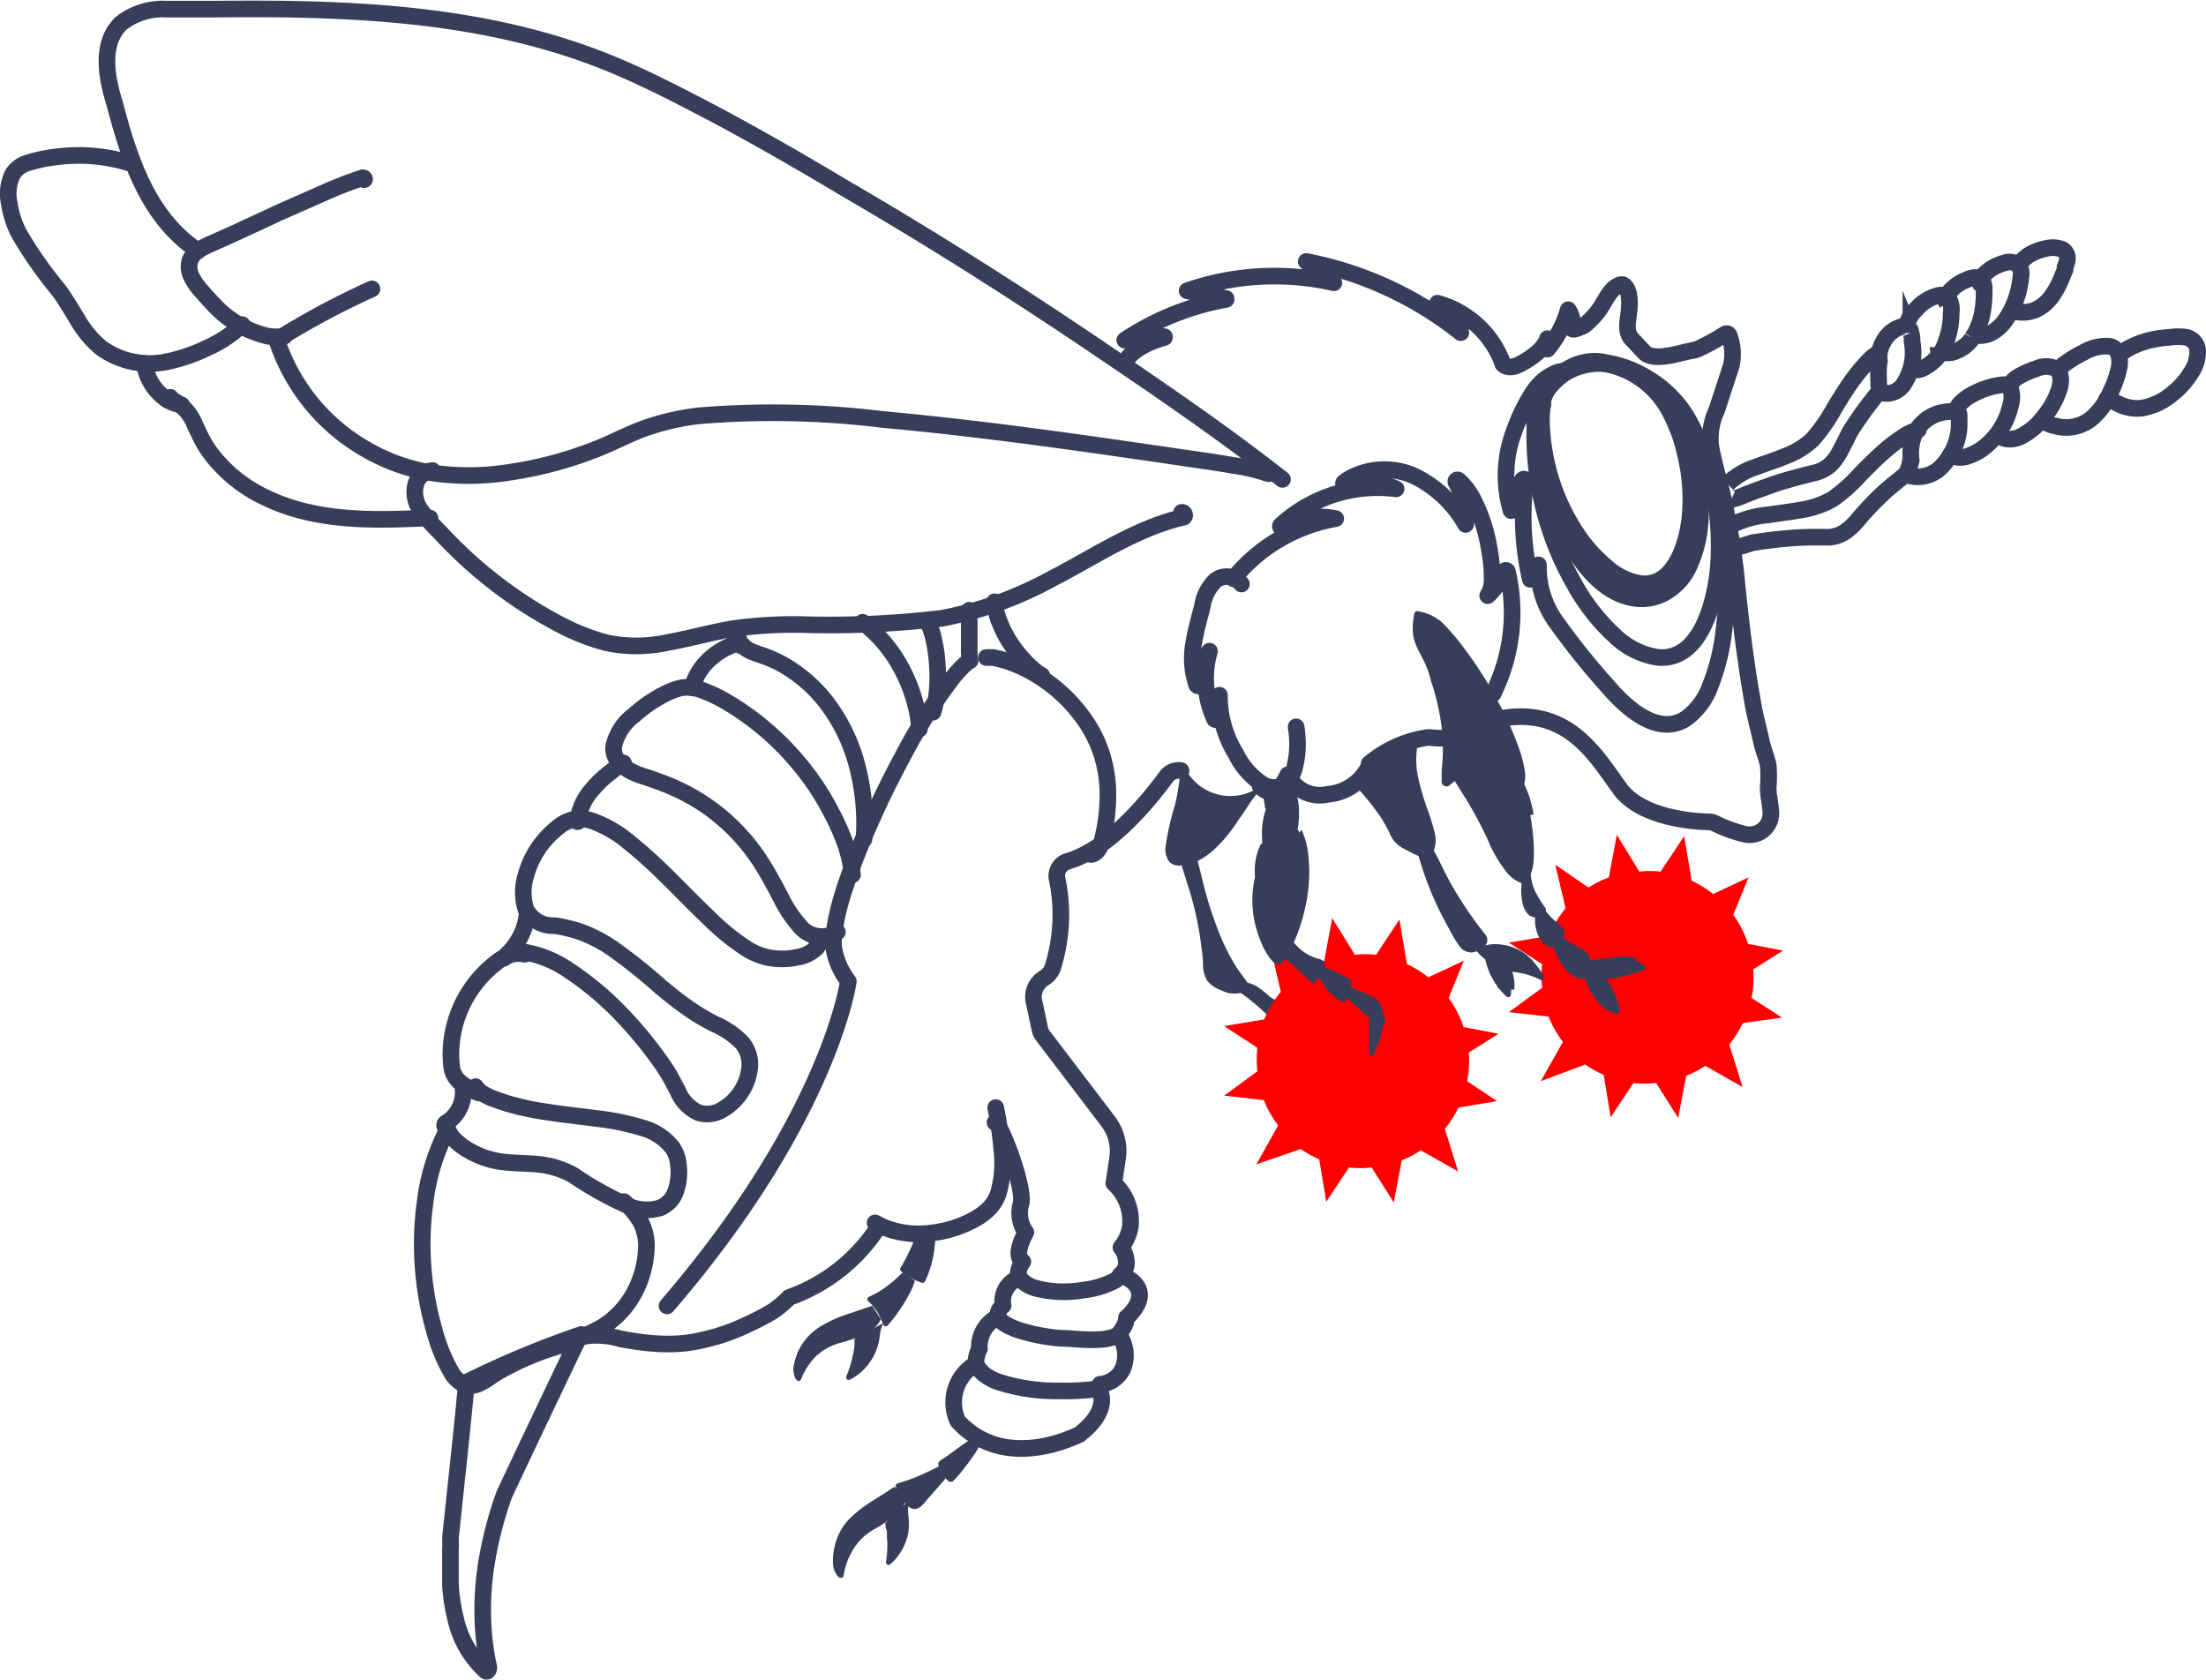 <svg xmlns="http://www.w3.org/2000/svg" width="132.62" height="101" viewBox="0 0 132.62 101">
  <title>icon-wasp-mad</title>
  <g id="Layer_2" data-name="Layer 2">
    <g id="Artwork">
      <g id="wasp">
        <path d="M107.13,61.18,105.3,60a6.39,6.39,0,0,0,.1-1.72l1.79-1.13-2.1-.4A6.41,6.41,0,0,0,104.2,55l.92-2.25-2.13,1a6.46,6.46,0,0,0-1.29-.8l-.45-2.68-1.42,2.13a6.39,6.39,0,0,0-1.28,0L97.2,50.19l-.48,2.56a6.42,6.42,0,0,0-1.22.61l-2-1.37.62,2.62a6.47,6.47,0,0,0-1,1.66l-2.41.4,2,1.3a6.39,6.39,0,0,0,0,1.42l-2,1.46,2.39.27a6.38,6.38,0,0,0,.86,1.52L92.63,65,95.3,64a6.49,6.49,0,0,0,1.11.62l.42,2.55,1.37-2.06a6.39,6.39,0,0,0,1.36,0l1.33,2.1.48-2.53a6.4,6.4,0,0,0,1.15-.6l2.24,1.27-.8-2.56a6.47,6.47,0,0,0,.82-1.28Z" style="fill: red"/>
        <g id="WASP-2" data-name="WASP">
          <path d="M74.63,35.11a1.1,1.1,0,0,0-1.57-.2,2.69,2.69,0,0,0-.77,1.51c-.18.73-.4,1.46-.52,2.21a5,5,0,0,0,.16,2.52.12.12,0,0,0,.23,0,4.23,4.23,0,0,1,.55-2h0A5.89,5.89,0,0,0,73,43.19c0,.1.21.1.2,0a3.89,3.89,0,0,1,.11-1.39h0a6.64,6.64,0,0,0,1,3.54,4.49,4.49,0,0,0,1.66,1.85A1.19,1.19,0,0,0,77.4,47a2.15,2.15,0,0,0,.45-.94A5.76,5.76,0,0,0,78,44.49a7.61,7.61,0,0,0-.08-.79" style="fill: none;stroke: #373e5a;stroke-linecap: round;stroke-linejoin: round"/>
          <path d="M34.89,80.25c0-.07-4.57,9.56-4.59,9.64h0a23.36,23.36,0,0,0-1.07,4.18,17.57,17.57,0,0,0-.15,4.18,15.28,15.28,0,0,0,.31,2c0,.13-.09.29-.19.21a6,6,0,0,1-1.8-3.1,11.4,11.4,0,0,1-.32-2.07c0-.7,0-1.42,0-2.13a5.73,5.73,0,0,0,0-.65c0-.23,1-9.17.94-9.39a56.23,56.23,0,0,1,6.93-2.89" style="fill: none;stroke: #373e5a;stroke-linecap: round;stroke-linejoin: round"/>
          <path d="M89.76,41.71a10.94,10.94,0,0,0,.86-7.36.1.1,0,0,0-.18,0,4.15,4.15,0,0,1-1,1.46h0a1.8,1.8,0,0,0,.26-1.07,7.9,7.9,0,0,0-.14-1.54,9.91,9.91,0,0,0-1-3.18,3.85,3.85,0,0,0-.88-1.15.1.1,0,0,0-.15.12,4.82,4.82,0,0,1,.58,2.54h0a7.2,7.2,0,0,0-3-2.87,4.37,4.37,0,0,0-3.92.08,3.27,3.27,0,0,0-.38.25.1.1,0,0,0,.07.18,4.56,4.56,0,0,1,3.05.22h0A8.63,8.63,0,0,0,77,31.58a.09.09,0,0,0,.11.14,4.41,4.41,0,0,1,3.19-.54h0a10.18,10.18,0,0,0-6.15,3.61" style="fill: none;stroke: #373e5a;stroke-linecap: round;stroke-linejoin: round"/>
          <path d="M92.68,24.49h0a12.72,12.72,0,0,0,1.9,7.27,9.27,9.27,0,0,0,2,2.33,4,4,0,0,0,2.08,1c2,.19,2.77-2.39,2.94-4a11.35,11.35,0,0,0-.29-3.83,9.47,9.47,0,0,0-1.14-2.89,5.49,5.49,0,0,0-4-2.55,3.4,3.4,0,0,0-2,.41,3.13,3.13,0,0,0-1.32,1.56,3,3,0,0,0-.19.68" style="fill: none;stroke: #373e5a;stroke-miterlimit: 10"/>
          <path d="M92.28,25.41h0a18,18,0,0,0,2.36,9.7,12.18,12.18,0,0,0,2.43,3.11,4.75,4.75,0,0,0,2.58,1.3c2.53.25,3.43-3.19,3.64-5.28a16.28,16.28,0,0,0-.36-5.11,13.22,13.22,0,0,0-1.41-3.86,6.77,6.77,0,0,0-5-3.4,4,4,0,0,0-2.42.55,4.11,4.11,0,0,0-1.63,2.08,4.2,4.2,0,0,0-.23.91" style="fill: none;stroke: #373e5a;stroke-linecap: round;stroke-linejoin: round"/>
          <path d="M92.76,24.3h0A10.34,10.34,0,0,0,93,29.17a15.2,15.2,0,0,0,1.54,3.73c.81,1.37,2.06,2.83,3.74,3.07a2.91,2.91,0,0,0,1.77-.31,3.57,3.57,0,0,0,1.36-1.35A7.5,7.5,0,0,0,102,29.1a13.06,13.06,0,0,0-.45-1.69,10.28,10.28,0,0,0-.76-1.79" style="fill: none;stroke: #373e5a;stroke-linecap: round;stroke-linejoin: round"/>
          <path d="M94.23,22.2c-.16.14-.42.11-.62.19a3.06,3.06,0,0,0-.91.56,3.88,3.88,0,0,0-.7.9A10.94,10.94,0,0,0,91,26a7.48,7.48,0,0,0-.16,4.7h0a4,4,0,0,1,.69-1.85.1.1,0,0,1,.18.08A16.79,16.79,0,0,0,92,34.83a7.8,7.8,0,0,1,.49-.87h0a5.64,5.64,0,0,0,1.16,3.57,43.67,43.67,0,0,0,3,3.73c1.06,1.24,3,3.06,4.71,1.94a4.21,4.21,0,0,0,1.47-2,12.84,12.84,0,0,0,.82-3.41,16.5,16.5,0,0,0,.13-2.6s.07-12.21-7.2-13.38A3,3,0,0,0,94.23,22.2Z" style="fill: none;stroke: #373e5a;stroke-linecap: round;stroke-linejoin: round"/>
          <path d="M59.79,36.18a4.15,4.15,0,0,0,.32,1.26,6.92,6.92,0,0,0,.63,1.22,7.74,7.74,0,0,0,.85,1.08c.15.17.32.32.49.47a2.42,2.42,0,0,0,.55.4" style="fill: none;stroke: #373e5a;stroke-linecap: round;stroke-linejoin: round"/>
          <path d="M55.27,43.83A7.18,7.18,0,0,0,55,42.2a9.27,9.27,0,0,0-.73-1.87,8.54,8.54,0,0,0-2.41-2.92" style="fill: none;stroke: #373e5a;stroke-linecap: round;stroke-linejoin: round"/>
          <path d="M56.09,42.82a6.32,6.32,0,0,0,.26-1.39,9.55,9.55,0,0,0,0-1.43,8.47,8.47,0,0,0-.18-1.38,4.76,4.76,0,0,0-.44-1.33" style="fill: none;stroke: #373e5a;stroke-linecap: round;stroke-linejoin: round"/>
          <path d="M58.27,36.69h0a5.65,5.65,0,0,0,0,.74c0,.26,0,.53,0,.79s0,.49,0,.74a3.3,3.3,0,0,0,.05.76" style="fill: none;stroke: #373e5a;stroke-linecap: round;stroke-linejoin: round"/>
          <path d="M52.61,73.52l.36.19a5.49,5.49,0,0,0,2.91.43,7,7,0,0,0,2.7-.83,3.82,3.82,0,0,0,.92-.69,2.43,2.43,0,0,0,.52-.88,6.5,6.5,0,0,0,.21-2.56,20.23,20.23,0,0,0-.37-2.59" style="fill: none;stroke: #373e5a;stroke-linecap: round;stroke-linejoin: round"/>
          <path d="M55.11,74.18c-.12.29-.23.58-.36.87a9.57,9.57,0,0,1-.6,1.15.17.17,0,0,0,0,.21,3.85,3.85,0,0,0,1.27.71.17.17,0,0,0,.19-.08,6.33,6.33,0,0,0,.61-2.94" style="fill: #373e5a"/>
          <path d="M54.28,76.49c-.29.27-.57.55-.89.79a5.93,5.93,0,0,1-1.18.7.16.16,0,0,0,0,.26,3.22,3.22,0,0,1,.87,1.37.18.18,0,0,0,.29.08,10.57,10.57,0,0,0,1-1.37c.15-.24.28-.49.41-.74A4.27,4.27,0,0,0,55,77" style="fill: #373e5a"/>
          <path d="M52.44,78.51c-.2.06-.41.13-.61.2l-.89.3a7.88,7.88,0,0,0-1.67.77,3.52,3.52,0,0,0-1.22,1.33,3.41,3.41,0,0,0-.31.9,1.2,1.2,0,0,0,.12.93c.06.09.24.13.29,0A4.35,4.35,0,0,1,49,81.59a3.45,3.45,0,0,1,1.46-.84,9.31,9.31,0,0,0,1.6-.57,2,2,0,0,0,.9-.86" style="fill: #373e5a"/>
          <path d="M51.37,80.48c0,.13,0,.27,0,.4s-.06.44-.11.65a6.46,6.46,0,0,1-.37,1.19.16.16,0,0,0,.22.22,3.33,3.33,0,0,0,1.48-1.55,3.56,3.56,0,0,0,.29-1,3.89,3.89,0,0,1,.09-.51,2,2,0,0,1,.14-.34" style="fill: #373e5a"/>
          <path d="M58.26,39.72A7.14,7.14,0,0,0,57.08,41a32.72,32.72,0,0,0-2.84,4.53,55.5,55.5,0,0,0-2.63,5.6c-.34.86-.66,1.72-.93,2.6a13.86,13.86,0,0,0-.51,2.16,5.18,5.18,0,0,0-.06,1A4.54,4.54,0,0,0,51,59S49.9,67.13,40.1,78.51" style="fill: none;stroke: #373e5a;stroke-linecap: round;stroke-linejoin: round"/>
          <path d="M59.3,39.53h.17l.11,0,.14,0,.3.07a7.93,7.93,0,0,1,1.52.55A9.46,9.46,0,0,1,65,43a7.74,7.74,0,0,1,1.22,2.3,8.18,8.18,0,0,1,.37,3A10.31,10.31,0,0,1,66.38,50c-.1.45-.23,1.32-.8,1.37" style="fill: none;stroke: #373e5a;stroke-linecap: round;stroke-linejoin: round"/>
          <path d="M85.28,38.7" style="fill: #231f20;stroke: #373e5a;stroke-miterlimit: 10"/>
          <path d="M91,47a6.11,6.11,0,0,1,.7,2.05" style="fill: #231f20;stroke: #373e5a;stroke-miterlimit: 10"/>
          <path d="M95.46,58.21a.87.87,0,0,0,.37,0l.42-.06c.3,0,.61-.08.91-.11a2.54,2.54,0,0,1,1.11.07" style="fill: #231f20;stroke: #373e5a;stroke-miterlimit: 10"/>
          <path d="M90.4,58.31a.64.64,0,0,0,.06.34,3.53,3.53,0,0,1,.08.38,2.54,2.54,0,0,1,0,.43" style="fill: #231f20;stroke: #373e5a;stroke-miterlimit: 10"/>
          <path d="M113,21.63a4,4,0,0,0-.06.44,7.87,7.87,0,0,0,0,.83c0,.24,0,.65.28.74a1.25,1.25,0,0,0,1.15-.44,3.46,3.46,0,0,0,.58-2.66c0-.18,0-.36-.07-.53a.45.45,0,0,0-.19-.35.55.55,0,0,0-.43,0,1.8,1.8,0,0,0-1,.82,2.14,2.14,0,0,0-.25.61,1.58,1.58,0,0,0,0,.74" style="fill: none;stroke: #373e5a;stroke-miterlimit: 10"/>
          <path d="M114.86,22.18a.88.88,0,0,0,.66,0A2.72,2.72,0,0,0,117,20.52a4.93,4.93,0,0,0,.3-1.68,1.46,1.46,0,0,0-.14-.89.66.66,0,0,0-.67-.18,2.62,2.62,0,0,0-1.3.83,2.06,2.06,0,0,0-.58,1" style="fill: none;stroke: #373e5a;stroke-miterlimit: 10"/>
          <path d="M116.52,20.91a.25.25,0,0,0,0,.06.22.22,0,0,0,.07.11.47.47,0,0,0,.21.1,1.24,1.24,0,0,0,.6,0,2.17,2.17,0,0,0,1.16-.83" style="fill: none;stroke: #373e5a;stroke-miterlimit: 10"/>
          <path d="M118.56,20.32a2.89,2.89,0,0,0,.25-.41,4.44,4.44,0,0,0,.42-1.46,7.09,7.09,0,0,0,.05-1,.89.89,0,0,0-.14-.61c-.23-.27-.68-.13-.95,0a2.57,2.57,0,0,0-1,.71c-.14.17-.32.44-.16.65" style="fill: none;stroke: #373e5a;stroke-miterlimit: 10"/>
          <path d="M118.5,20.07a1.46,1.46,0,0,0,1.25-.08,2.52,2.52,0,0,0,.92-.91,5.49,5.49,0,0,0,.82-2.44.88.88,0,0,0-.16-.72.89.89,0,0,0-.86-.1,2.65,2.65,0,0,0-1,.51c-.19.16-.45.41-.44.68a.07.07,0,0,0,.14,0" style="fill: none;stroke: #373e5a;stroke-miterlimit: 10"/>
          <path d="M120.85,18.63a2,2,0,0,0,1.51,0,2.41,2.41,0,0,0,1-.84,5.26,5.26,0,0,0,.59-1.1l.2-.49,0-.09,0-.06a1.58,1.58,0,0,0,.11-.31A.65.65,0,0,0,124,15a1.65,1.65,0,0,0-1-.06,3.19,3.19,0,0,0-1.1.44,5.25,5.25,0,0,0-.59.55" style="fill: none;stroke: #373e5a;stroke-miterlimit: 10"/>
          <path d="M114.9,27.68a3.68,3.68,0,0,1-.24.69.15.15,0,0,0,.09.22,2,2,0,0,0,1.76-.34,3.7,3.7,0,0,0,1.27-2.65c0-.22,0-.44,0-.66a.16.16,0,0,0-.12-.16,2.41,2.41,0,0,0-2.57,1.32,3,3,0,0,0-.22,1.13,2.31,2.31,0,0,1-.16,1" style="fill: none;stroke: #373e5a;stroke-linecap: round;stroke-linejoin: round"/>
          <path d="M117.25,27.35a1.28,1.28,0,0,0,1.06.07,3,3,0,0,0,.9-.47,4.41,4.41,0,0,0,1.66-2.59,1.65,1.65,0,0,0,0-1c-.13-.29-.42-.24-.68-.2a4.83,4.83,0,0,0-1.33.41c-.45.2-1.16.63-1.29,1.17" style="fill: none;stroke: #373e5a;stroke-linecap: round;stroke-linejoin: round"/>
          <path d="M120.12,26.12a.9.9,0,0,0,.53.27,1.43,1.43,0,0,0,.78-.12,3.9,3.9,0,0,0,1.42-1.18,5.06,5.06,0,0,0,.94-1.67c.13-.41.19-1-.22-1.26a1.35,1.35,0,0,0-1.13,0,5.44,5.44,0,0,0-1,.43,1.68,1.68,0,0,0-.67.62" style="fill: none;stroke: #373e5a;stroke-linecap: round;stroke-linejoin: round"/>
          <path d="M122.76,25.24a1.73,1.73,0,0,0,.76.36,2.7,2.7,0,0,0,.78.1,2.41,2.41,0,0,0,1.46-.56,4.33,4.33,0,0,0,1.15-1.63,6,6,0,0,0,.49-1.43c.09-.5,0-1.14-.57-1.26a2.66,2.66,0,0,0-1.57.37,7.38,7.38,0,0,0-1.06.63,2.58,2.58,0,0,0-.37.31l-.09.1" style="fill: none;stroke: #373e5a;stroke-linecap: round;stroke-linejoin: round"/>
          <path d="M126.65,24a3.79,3.79,0,0,1,.74.3,2.53,2.53,0,0,0,1.35.24,3.79,3.79,0,0,0,1.82-.84,4.87,4.87,0,0,0,1.18-1.32,2.26,2.26,0,0,0,.38-1.29.87.87,0,0,0-.67-.81,3.41,3.41,0,0,0-1,0,6.57,6.57,0,0,0-1.14.16,5.21,5.21,0,0,0-1.88.84" style="fill: none;stroke: #373e5a;stroke-linecap: round;stroke-linejoin: round"/>
          <path d="M104.09,30a.14.14,0,0,0,.12,0,2.77,2.77,0,0,0,.57-.2l.61-.24,1.19-.43c.8-.27,1.61-.48,2.42-.68a2.21,2.21,0,0,0,1-.48,3,3,0,0,0,.6-.8c.18-.32.33-.64.51-1s.41-.68.63-1c.41-.62.89-1.19,1.33-1.78" style="fill: none;stroke: #373e5a;stroke-miterlimit: 10"/>
          <path d="M113,21.18a3,3,0,0,0-.82.68,9.3,9.3,0,0,0-.69.83c-.44.58-.82,1.21-1.2,1.83a10.36,10.36,0,0,1-1.32,1.9,4.85,4.85,0,0,1-1.62,1c-.6.25-1.22.44-1.82.67a4.42,4.42,0,0,0-1.68,1" style="fill: none;stroke: #373e5a;stroke-miterlimit: 10"/>
          <path d="M104.41,32.9a7,7,0,0,0,.93-.27l.68-.1c.44-.06.88-.11,1.32-.15s.88-.07,1.32-.08.87,0,1.3,0a2,2,0,0,0,1-.35,4.2,4.2,0,0,0,.76-.73,18.13,18.13,0,0,1,1.6-1.67c.48-.43,1-.81,1.47-1.23" style="fill: none;stroke: #373e5a;stroke-linecap: round;stroke-linejoin: round"/>
          <path d="M115.33,25.84a3,3,0,0,0-1,.48,9.35,9.35,0,0,0-.87.65c-.56.47-1.08,1-1.6,1.52A9.91,9.91,0,0,1,110.18,30a5.54,5.54,0,0,1-1.91.66c-.65.12-1.31.19-2,.3a6,6,0,0,0-2.11.58" style="fill: none;stroke: #373e5a;stroke-linecap: round;stroke-linejoin: round"/>
          <path d="M61.25,76.71a1,1,0,0,0,.19.28,1.91,1.91,0,0,0,.91.48,6.75,6.75,0,0,0,2.77.09A5.29,5.29,0,0,0,67,77a1.84,1.84,0,0,0,.33-.24" style="fill: none;stroke: #373e5a;stroke-linecap: round;stroke-linejoin: round"/>
          <path d="M60,79.23a1.6,1.6,0,0,0,.41.36,4.36,4.36,0,0,0,1,.43,11.16,11.16,0,0,0,2.39.44c.41,0,.82.05,1.22.07a9.75,9.75,0,0,0,1.17,0,2.93,2.93,0,0,0,1.1-.29" style="fill: none;stroke: #373e5a;stroke-linecap: round;stroke-linejoin: round"/>
          <path d="M58.66,82a2,2,0,0,0,.5.62,3.07,3.07,0,0,0,.95.49,11.22,11.22,0,0,0,3.53.51,14.77,14.77,0,0,0,2.55-.15" style="fill: none;stroke: #373e5a;stroke-linecap: round;stroke-linejoin: round"/>
          <path d="M58.42,86.5c-.5.29-.95.66-1.43,1l-.33.22c-.11.07-.22.13-.25.27a.58.58,0,0,0,.12.37c.07.13.15.26.23.38s.3.51.56.28a5.42,5.42,0,0,0,.59-.68q.27-.33.51-.68a4,4,0,0,0,.47-.77" style="fill: #373e5a"/>
          <path d="M56.44,88.17c-.15.06-.3.15-.44.21l-.66.31a10.16,10.16,0,0,1-1.38.49.16.16,0,0,0-.09.23c.22.49.77,1.73,1.48,1.17a3.42,3.42,0,0,0,.4-.44l.46-.52.42-.48.22-.26" style="fill: #373e5a"/>
          <path d="M26.92,67.88a12.67,12.67,0,0,0-1.37,4.45,18.4,18.4,0,0,0-.08,4.25,18.78,18.78,0,0,0,.67,3.51,10.29,10.29,0,0,0,.93,2.3,1.85,1.85,0,0,0,.91.89,1.35,1.35,0,0,0,1-.19c.31-.16.58-.38.88-.56a16.67,16.67,0,0,1,3.2-1.44A17.48,17.48,0,0,0,36,79.9a5.46,5.46,0,0,0,2.14-2.19A6.29,6.29,0,0,0,38.86,75a3.12,3.12,0,0,0-.35-1.55,5.2,5.2,0,0,0-1-1.21" style="fill: none;stroke: #373e5a;stroke-linecap: round;stroke-linejoin: round"/>
          <path d="M34.89,80.38h0a4.93,4.93,0,0,1,2.39.11c.6.11,1.2.21,1.8.26a10.59,10.59,0,0,0,2.12,0,12.38,12.38,0,0,0,3.72-1.11,14.86,14.86,0,0,0,1.53-.8,6.39,6.39,0,0,0,1-.84,10.59,10.59,0,0,0,5.39-4.29" style="fill: none;stroke: #373e5a;stroke-linecap: round;stroke-linejoin: round"/>
          <path d="M27,68.16a4.13,4.13,0,0,0,1.17,1,5.42,5.42,0,0,0,1.94.68c.78.11,1.57.08,2.35.17a5.4,5.4,0,0,1,2,.64,20.28,20.28,0,0,0,3.48,1.92,2.77,2.77,0,0,0,1.74.05,1.64,1.64,0,0,0,.94-1A3.43,3.43,0,0,0,40.78,70a2.14,2.14,0,0,0-.35-1,3.49,3.49,0,0,0-1.84-1.2,14.91,14.91,0,0,0-2.78-.56c-1-.14-2.06-.24-3.09-.41a16,16,0,0,1-2.16-.47c-.32-.1-.63-.21-.95-.32a3.13,3.13,0,0,1-.43-.21,1.46,1.46,0,0,1-.59-.5" style="fill: none;stroke: #373e5a;stroke-linecap: round;stroke-linejoin: round"/>
          <path d="M27.81,65.27h0a2.15,2.15,0,0,1-1,2.24.16.16,0,0,0-.06.22,3.36,3.36,0,0,0,.29.42" style="fill: none;stroke: #373e5a;stroke-linecap: round;stroke-linejoin: round"/>
          <path d="M31.54,57.37a1.61,1.61,0,0,0-.74,0,2.62,2.62,0,0,0-1,.53,7,7,0,0,0-2.69,5.28,6.17,6.17,0,0,0,.05,1,1.42,1.42,0,0,0,.57.94,3.65,3.65,0,0,0,1.05.59" style="fill: none;stroke: #373e5a;stroke-linecap: round;stroke-linejoin: round"/>
          <path d="M31.75,54.93a.15.15,0,0,0-.07.11,3.85,3.85,0,0,1-.46,1.39,4.19,4.19,0,0,1-.43.63c-.16.19-.35.35-.49.55" style="fill: none;stroke: #373e5a;stroke-linecap: round;stroke-linejoin: round"/>
          <path d="M49.09,56.5a.43.43,0,0,1,.1.17.32.32,0,0,1-.08.29,2.09,2.09,0,0,1-1.18.59,4.26,4.26,0,0,1-1.83,0A4,4,0,0,1,44.83,57a13.89,13.89,0,0,1-2.19-1.79c-1.6-1.51-3.06-3.17-4.79-4.54a7.05,7.05,0,0,0-2.27-1.32,2.51,2.51,0,0,0-1-.11,2.24,2.24,0,0,0-1.06.52,5.49,5.49,0,0,0-1.91,2.89,3.42,3.42,0,0,0,0,2,1.8,1.8,0,0,0,1.59,1c.32,0,.64.09,1,.17a6.86,6.86,0,0,1,.9.28,8.92,8.92,0,0,1,1.65.87,33.77,33.77,0,0,1,3,2.39c.5.41,1,.82,1.53,1.19a12.76,12.76,0,0,0,1.65,1,5.2,5.2,0,0,1,1.66,1.12,2,2,0,0,1,.48,1.51,3.32,3.32,0,0,1-1.67,2.55A1.76,1.76,0,0,1,42,66.9a2.44,2.44,0,0,1-1.25-1.31c-.23-.42-.43-.84-.69-1.24s-.54-.79-.83-1.17A23.82,23.82,0,0,0,37,60.62a18.56,18.56,0,0,0-2.71-2.22,6.77,6.77,0,0,0-2.67-1.14,3.56,3.56,0,0,0-.61,0" style="fill: none;stroke: #373e5a;stroke-linecap: round;stroke-linejoin: round"/>
          <path d="M76.56,61.18a1.87,1.87,0,0,0,.07.65,3.45,3.45,0,0,0,.31.79,4,4,0,0,0,1,1.26c.13.11.35,0,.25-.19a4,4,0,0,1-.44-1.08,5.19,5.19,0,0,1-.11-.6c0-.16,0-.34-.06-.5" style="fill: #969c9c;stroke: #373e5a;stroke-miterlimit: 10"/>
          <path d="M83.22,61.53l.15.14c.15.16.29.32.43.49a6.07,6.07,0,0,1,.67,1.07.16.16,0,0,0,.31-.09A3.62,3.62,0,0,0,84,61.22a2.37,2.37,0,0,0-1.11-.75" style="fill: #969c9c;stroke: #373e5a;stroke-miterlimit: 10"/>
          <path d="M98.78,58a1.87,1.87,0,0,0-1.5-.35c-.32,0-.65.06-1,.11l-.45.06-.16,0a1.06,1.06,0,0,0-.6-.77l-.65-.37a5.14,5.14,0,0,1-.44-.31.6.6,0,0,0,.09-.24.61.61,0,0,0-.22-.44c-.15-.15-.32-.28-.47-.42s-.19-.18-.27-.28l-.19-.22a.14.14,0,0,0,0-.16,7.77,7.77,0,0,1-.62-1,3.24,3.24,0,0,1-.2-.57,3.51,3.51,0,0,1-.08-.48,2.71,2.71,0,0,0,.17-.72,7.6,7.6,0,0,0,0-1.23,12.26,12.26,0,0,0-.33-2.23,6.26,6.26,0,0,0-.31-.95l-.07-.15a.17.17,0,0,0,.12-.09,1.48,1.48,0,0,0,.07-.81,6.55,6.55,0,0,0-.28-1.18,19,19,0,0,0-1.36-3.07,22.92,22.92,0,0,0-2-3.14A13.83,13.83,0,0,0,87,37.74a2.84,2.84,0,0,0-1.8-1,.18.18,0,0,0-.17.13c-.41,2.08.56,2.17,1,4.08a13.91,13.91,0,0,1,.57,2.3,11,11,0,0,1,.07,3.06l0,.18,0,.19,0,.22a.3.3,0,0,0,.15.34c.16.1.32,0,.43-.12l.21-.16c.37.61.77,1.21,1.12,1.84s.56,1.05.82,1.59a8,8,0,0,0,1.25,2.14,2.08,2.08,0,0,0,.83.57,3.49,3.49,0,0,0,.05,1.17,1.36,1.36,0,0,0,.35.71.64.64,0,0,0,.41.17,2,2,0,0,0,.06.71,1.82,1.82,0,0,0,.35.75.93.93,0,0,0,.53.35.66.66,0,0,0,.21,0,2.41,2.41,0,0,0,.45,1,2,2,0,0,0,1,.86.58.58,0,0,0,.4,0,2.23,2.23,0,0,0,.18.5,3.47,3.47,0,0,0,.48.76,2.11,2.11,0,0,0,1.25.89.18.18,0,0,0,.18-.18A4.16,4.16,0,0,0,97,59.59a2.55,2.55,0,0,0-.46-.77l.41,0a9,9,0,0,0,1.74-.46A.18.18,0,0,0,98.78,58Z" style="fill: #373e5a"/>
          <path d="M92.81,58.7a5.84,5.84,0,0,0-.72-1,3,3,0,0,0-.93-.66,3.13,3.13,0,0,0-1.1-.27,2.19,2.19,0,0,0-.76.07.77.77,0,0,0,.1-.19.54.54,0,0,0-.12-.48l-.38-.49a22.62,22.62,0,0,1-1.47-2.2q-.34-.58-.64-1.18l-.29-.59a4.82,4.82,0,0,0-.29-.54l0-.06a1.85,1.85,0,0,0,0-1.19c-.1-.41-.23-.81-.37-1.2a15.18,15.18,0,0,1-.59-2,5.17,5.17,0,0,1,0-2.1,18,18,0,0,0-2.56.74l-1.15,1.94A17.09,17.09,0,0,1,83,49.12a7.64,7.64,0,0,1,.55,1,1.75,1.75,0,0,0,.71.83c.17.1.35.19.53.28a4.74,4.74,0,0,0,.49.23,19.7,19.7,0,0,0,1.83,4.37,8.5,8.5,0,0,0,.59,1,.89.89,0,0,0,.83.43,1.09,1.09,0,0,0,.25-.07,3.84,3.84,0,0,0,.51.49,4.33,4.33,0,0,0,1.28,2.24.16.16,0,0,0,.26-.11,3.35,3.35,0,0,0,0-.82,2.68,2.68,0,0,0-.11-.43l0-.14c.3,0,.59.06.89.12a5.05,5.05,0,0,1,1,.37C92.72,59,92.9,58.86,92.81,58.7Z" style="fill: #373e5a"/>
          <path d="M51.25,52.59a9.62,9.62,0,0,0-.46-1.95A14.68,14.68,0,0,0,50,48.88a15.8,15.8,0,0,0-1.94-2.94,16.61,16.61,0,0,0-4.24-3.66,9.16,9.16,0,0,0-1.55-.76,2.5,2.5,0,0,0-1.23-.18,3.62,3.62,0,0,0-.88.29A8.39,8.39,0,0,0,38.11,43a3.2,3.2,0,0,0-1.21,1.85c-.11.83.64,1.37,1.31,1.65.3.13.61.21.92.32s.67.24,1,.37a13.28,13.28,0,0,1,1.71.85,12,12,0,0,1,4.11,4.13c.39.64.74,1.3,1.1,2a7.42,7.42,0,0,0,1,1.47,1.71,1.71,0,0,0,2.29.39" style="fill: none;stroke: #373e5a;stroke-linecap: round;stroke-linejoin: round"/>
          <path d="M75.87,47.19a3,3,0,0,1-4.39-.57.88.88,0,0,0-.52-.29.88.88,0,0,1,.52.29,3,3,0,0,0,4.39.57.11.11,0,0,1,0,.11c-.23.33-.5.63-.74,1s-.45.68-.68,1A9,9,0,0,1,73,51.07a4.38,4.38,0,0,1-1,.69c.19.72.35,1.46.56,2.18a22,22,0,0,0,.73,2.14,12.62,12.62,0,0,0,1,2c.2.32.43.61.65.91l.05.09a1.91,1.91,0,0,1,.67.29,7.72,7.72,0,0,1,.67.54c.44.36,1,.33,1.52.54a3.57,3.57,0,0,1,2,2.13.18.18,0,0,1-.29.17,3.69,3.69,0,0,0-1.11-.91,3.77,3.77,0,0,0-1-.33l-1-.32-.1-.05c-.21-.15-.4-.34-.6-.52a12.85,12.85,0,0,0-1.15-.92l-.06,0a1.6,1.6,0,0,1-1.07-.14,2,2,0,0,1-.9-.6,2,2,0,0,1-.25-1c0-.41-.07-.82-.12-1.23a19.83,19.83,0,0,0-.48-2.45c-.2-.76-.46-1.5-.68-2.25a.91.91,0,0,1-.71-.18,1.24,1.24,0,0,1-.25-1,15.26,15.26,0,0,1,.56-2.46c.1-.42.17-.84.24-1.27l.1-.81a.88.88,0,0,1,.52.29,3.05,3.05,0,0,0,4.41.56,0,0,0,0,1,0,0" style="fill: #373e5a"/>
          <path d="M90,66.2,88.2,65a6.39,6.39,0,0,0,.1-1.72l1.79-1.13-2.1-.4A6.41,6.41,0,0,0,87.09,60L88,57.76l-2.13,1a6.46,6.46,0,0,0-1.29-.8l-.45-2.68L82.73,57.4a6.39,6.39,0,0,0-1.28,0L80.09,55.2l-.48,2.56a6.42,6.42,0,0,0-1.22.61l-2-1.37L77,59.63a6.47,6.47,0,0,0-1,1.66l-2.41.4,2,1.3a6.39,6.39,0,0,0,0,1.42l-2,1.46,2.39.27a6.38,6.38,0,0,0,.86,1.52L75.53,70l2.67-.92a6.49,6.49,0,0,0,1.11.62l.42,2.55,1.37-2.06a6.39,6.39,0,0,0,1.36,0l1.33,2.1.48-2.53a6.4,6.4,0,0,0,1.15-.6l2.24,1.27-.8-2.56a6.47,6.47,0,0,0,.82-1.28Z" style="fill: red"/>
          <path d="M83.09,60.64c0-.07-.15-.31-.19-.39a1.06,1.06,0,0,0-.47-.35c-.24-.13-.49-.24-.74-.34a2.76,2.76,0,0,1-.5-.24c0-.07,0-.15.06-.22a.23.23,0,0,0-.13-.24,4,4,0,0,0-.44-.24l-.47-.23a4.74,4.74,0,0,0-.58-.24.74.74,0,0,0,0-.11c0-.22-.11-.33-.31-.38a2.83,2.83,0,0,1-1.54-1v0a10.86,10.86,0,0,0,.89-3.38,8.9,8.9,0,0,0,0-1.66,4.89,4.89,0,0,0-.42-1.73l-.16.18c0-.07,0-.13-.08-.2a6,6,0,0,0,.08-.73,5.12,5.12,0,0,0-.05-1,2.08,2.08,0,0,0-.2-.6.86.86,0,0,0-.1-.55l-1.61-.13a2.56,2.56,0,0,0-.1,1.5c0,.09,0,.19.07.29a4.62,4.62,0,0,0-.22,1.85c0,.07,0,.15,0,.22s-.06,0-.07,0a3.69,3.69,0,0,0-.36,2h0a6.25,6.25,0,0,0,.3,3.76,4.36,4.36,0,0,0,.62,1.16c.15.19.39.42.64.29a.64.64,0,0,0,.21-.27,3.36,3.36,0,0,1,.71.55l.92.85a.14.14,0,0,0,.22,0l.17-.29a3.4,3.4,0,0,1,.44.58,2.94,2.94,0,0,0,1,.88.15.15,0,0,0,.21-.06c0-.06,0-.13.07-.19l.15.14.51.46.68.61c0,.08,0,.17,0,.24v.64q0,.62,0,1.23a.14.14,0,0,0,.28.07,6.38,6.38,0,0,0,.58-1.68c0-.05.14-.18.15-.24m-4-3.48h0Z" style="fill: #373e5a"/>
          <path d="M37.48,45.87a3.08,3.08,0,0,0-.48.32l-.49.38a6.71,6.71,0,0,0-.85.83,3.51,3.51,0,0,0-.93,2" style="fill: none;stroke: #373e5a;stroke-linecap: round;stroke-linejoin: round"/>
          <path d="M26,28.29a1.13,1.13,0,0,0-1,.81,1.85,1.85,0,0,0,.29,1.57A9.53,9.53,0,0,0,26.45,32c.4.44.82.86,1.25,1.27a26.38,26.38,0,0,0,5.89,4.24,13.42,13.42,0,0,0,2.85,1.13,8.67,8.67,0,0,0,3.63,0c1.31-.23,2.59-.6,3.91-.83a26.12,26.12,0,0,1,4.24-.26,56.66,56.66,0,0,0,8.42-.38,22.47,22.47,0,0,0,6.64-2.4c2.54-1.31,5-3,7.83-3.67.19,0,.11-.34-.08-.29" style="fill: none;stroke: #373e5a;stroke-linecap: round;stroke-linejoin: round"/>
          <path d="M51.94,50.46a13.56,13.56,0,0,0-.34-4.14,10.7,10.7,0,0,0-1.85-4A8.78,8.78,0,0,0,47,39.92a7.76,7.76,0,0,0-.81-.38c-.3-.12-.61-.21-.91-.33a1.53,1.53,0,0,1-.77-.58,1.13,1.13,0,0,1-.14-.84" style="fill: none;stroke: #373e5a;stroke-linecap: round;stroke-linejoin: round"/>
          <path d="M44.54,38.82c-.08-.29-.71.05-.87.12a4,4,0,0,0-.82.53A3.61,3.61,0,0,0,41.72,41a1.17,1.17,0,0,0-.06.29.08.08,0,0,0,0,.07" style="fill: none;stroke: #373e5a;stroke-linecap: round;stroke-linejoin: round"/>
          <path d="M11.9,15.08h0c-3-2-4.13-5.52-5-8.83C6.42,4.72,6,2.64,7.28,1.4A4.07,4.07,0,0,1,10,.55l2.9,0c8.13-.09,16.43.2,24,3.36,2.16.9,4.24,2,6.3,3.08,2.59,1.39,5.14,2.86,7.66,4.37C56.4,14.58,61.75,18,67,21.58c3.43,2.32,6.84,4.68,10.1,7.24" style="fill: none;stroke: #373e5a;stroke-linecap: round;stroke-linejoin: round"/>
          <path d="M7.87,9.83a10.38,10.38,0,0,0-4.53-.39,8.73,8.73,0,0,0-1.72.37,1.57,1.57,0,0,0-.86.66,2.68,2.68,0,0,0-.21,1.71,5.8,5.8,0,0,0,.61,1.89,25.5,25.5,0,0,0,2.37,3.38c.42.57.77,1.18,1.14,1.78a6.3,6.3,0,0,0,1.43,1.7,5,5,0,0,0,4,.8,10.2,10.2,0,0,0,2.35-.81,7.51,7.51,0,0,0,2.11-1.4" style="fill: none;stroke: #373e5a;stroke-linecap: round;stroke-linejoin: round"/>
          <path d="M10,24a2.12,2.12,0,0,0,.91.34" style="fill: none;stroke: #373e5a;stroke-linecap: round;stroke-linejoin: round"/>
          <path d="M8.68,21.85A3.13,3.13,0,0,0,10,24" style="fill: none;stroke: #373e5a;stroke-linecap: round;stroke-linejoin: round"/>
          <path d="M10.24,23.89c-.06,0-.07.08,0,.1a2.75,2.75,0,0,1,1.48,1.56c.17.35.33.71.52,1.05a7.21,7.21,0,0,0,.57.84A8.85,8.85,0,0,0,16,29.93c2.94,1.42,6.31,1.37,9.49,1.22l.36,0" style="fill: none;stroke: #373e5a;stroke-linecap: round;stroke-linejoin: round"/>
          <path d="M22.36,17.37a47.88,47.88,0,0,0-5.62,3,.15.15,0,0,0-.07.16,11.76,11.76,0,0,0,5.17,6.39,11.64,11.64,0,0,0,3.93,1.48,15.32,15.32,0,0,0,4.82,0A23.44,23.44,0,0,0,35.85,27c.93-.36,1.81-.84,2.74-1.19A14.79,14.79,0,0,1,42,25a54.28,54.28,0,0,1,11.08.22c6.22.57,12.41,1.47,18.59,2.38.82.12,1.64.23,2.45.38a10.86,10.86,0,0,1,2.13.5" style="fill: none;stroke: #373e5a;stroke-linecap: round;stroke-linejoin: round"/>
          <path d="M21.89,10.8c.07,0,0-.13-.09-.11h0a23.88,23.88,0,0,0-2.55,1l-2.45,1.08L14.37,13.9l-1.22.55c-.36.16-.72.31-1.06.5a1.45,1.45,0,0,0-.66.68,1.31,1.31,0,0,0,.08,1,3.84,3.84,0,0,0,.63.9c.22.26.45.51.69.76a6.39,6.39,0,0,0,3.27,1.92,3.18,3.18,0,0,0,1,0" style="fill: none;stroke: #373e5a;stroke-linecap: round;stroke-linejoin: round"/>
          <path d="M71,46.33a.9.9,0,0,0-.88.36c-1.13,1.54-3.45,4.35-5.92,5.09a.91.91,0,0,0-.66,1,10.54,10.54,0,0,1-.27,5.44,1.27,1.27,0,0,1-.51.59,1.31,1.31,0,0,0-.6,1.4l.36,1.68a.93.93,0,0,0,.17.37l3.93,5.16a2.92,2.92,0,0,1,.57,2.19l-.23,1.53a0,0,0,0,0,0,0,3.09,3.09,0,0,1,1,2.55A2.68,2.68,0,0,1,67.39,75a0,0,0,0,0,0,0,1.41,1.41,0,0,1,.3,1.17,1.19,1.19,0,0,1-.34.47,0,0,0,0,0,0,0c.33.11,2.06.8.55,2.42l-.18.16a0,0,0,0,0,0,0c0,.06,0,.33-.3.77l-.17.23a0,0,0,0,0,0,0,2.16,2.16,0,0,1,.28,2,1.62,1.62,0,0,1-1.39,1,0,0,0,0,0,0,0c0,.08.07.27-.06.36a0,0,0,0,0,0,0c.1.16.65,1.23-1.2,2.67-.08,0-4.39,2.33-7.29-.8h0A2.66,2.66,0,0,1,58.67,82a0,0,0,0,0,0,0,1.9,1.9,0,0,1,.21-.91h0A2,2,0,0,1,60,79.17a0,0,0,0,0,0,0c0-.08-.08-.36.3-.68a0,0,0,0,0,0,0,1.49,1.49,0,0,1,.91-1.64,0,0,0,0,0,0,0,1.43,1.43,0,0,1,.28-1,0,0,0,0,0,0,0c-.12-.06-.56-.39.18-1.76a0,0,0,0,0,0,0,2,2,0,0,1-.3-1.68c.3-.86-1.2-4.86-1.55-4.93" style="fill: none;stroke: #373e5a;stroke-linecap: round;stroke-linejoin: round"/>
          <path d="M67.66,21.75S68,20.86,70,20.29a0,0,0,0,0,0-.05,6.06,6.06,0,0,0-2.38.21,0,0,0,0,1,0,0A16.06,16.06,0,0,1,73.71,18a0,0,0,0,0,0-.05l-2.34-.47a0,0,0,0,1,0,0A16.11,16.11,0,0,1,80.19,17a0,0,0,0,0,0,0,13,13,0,0,0-1.66-1.28,0,0,0,0,1,0,0A21.54,21.54,0,0,1,87.82,20a0,0,0,0,0,0,0c0-.18-.21-.79-1.4-1.77a0,0,0,0,1,0,0,5.84,5.84,0,0,1,3.94,3.67h0s.32.36,1,0c0,0,1.4-.67,1.67-1.54a0,0,0,0,1,0,0,1.16,1.16,0,0,1,0,.63,0,0,0,0,0,0,0,6.47,6.47,0,0,0,1.25-2.37,0,0,0,0,1,0,0,1.56,1.56,0,0,1,.23,1.12c0,.19.72-.16.74-.18a5.22,5.22,0,0,0,.78-.79c.42-.5.74-1.52,1.43-1.66h.09c.39.19.45.86.39,1.52s-.26,1.3.16,1.75l.73.78c.61.65,2.27,0,3-.1l.2-.06a13.47,13.47,0,0,0,1.64-.89.25.25,0,0,1,.16-.05c.08,0,.13.1.15.18a3.17,3.17,0,0,1,.1,1.75l-.88,2.68a4,4,0,0,0-.35,2.17c.21,1.16.58,2.29.82,3.44.29,1.37.52,2.74.68,4.13.25,2.57.55,5.15,1,7.7.13.84.37,1.68.55,2.5.1.47.3.91.4,1.38a8.16,8.16,0,0,1,0,1.37c0,.5.14,1,.16,1.48a1.28,1.28,0,0,1-1.58,1.31,8.63,8.63,0,0,1-1.78-.65.79.79,0,0,0-.34-.09c-.8,0-4.09-.21-5.38-2-1.45-2-3.07-4.85-7-4.24a.91.91,0,0,0-.4.17,5.77,5.77,0,0,1-4,1h-.14a7,7,0,0,0-3.53,1.58v.12a3,3,0,0,1-2.47,1.71,2.12,2.12,0,0,1-2.42-1.17,0,0,0,0,0,0,0c-.1.21-.48,1-.94,1,0,0-.36.13-.73-.34" style="fill: none;stroke: #373e5a;stroke-linecap: round;stroke-linejoin: round"/>
          <g>
            <path d="M53.79,89.39c-.19.1-.36.22-.54.34l-.79.5A7.88,7.88,0,0,0,51,91.38,3.52,3.52,0,0,0,50.17,93a3.41,3.41,0,0,0-.09.95,1.2,1.2,0,0,0,.34.87c.08.07.26.07.29-.07a4.35,4.35,0,0,1,.53-1.51A3.45,3.45,0,0,1,52.45,92a9.31,9.31,0,0,0,1.41-.94A2,2,0,0,0,54.52,90" style="fill: #373e5a"/>
            <path d="M53.23,91.56c0,.13,0,.27.06.4s0,.44.05.66a6.46,6.46,0,0,1-.07,1.25.16.16,0,0,0,.27.16,3.33,3.33,0,0,0,1.06-1.86,3.56,3.56,0,0,0,0-1.09,3.89,3.89,0,0,1,0-.52,2,2,0,0,1,.06-.37" style="fill: #373e5a"/>
          </g>
        </g>
      </g>
    </g>
  </g>
</svg>
